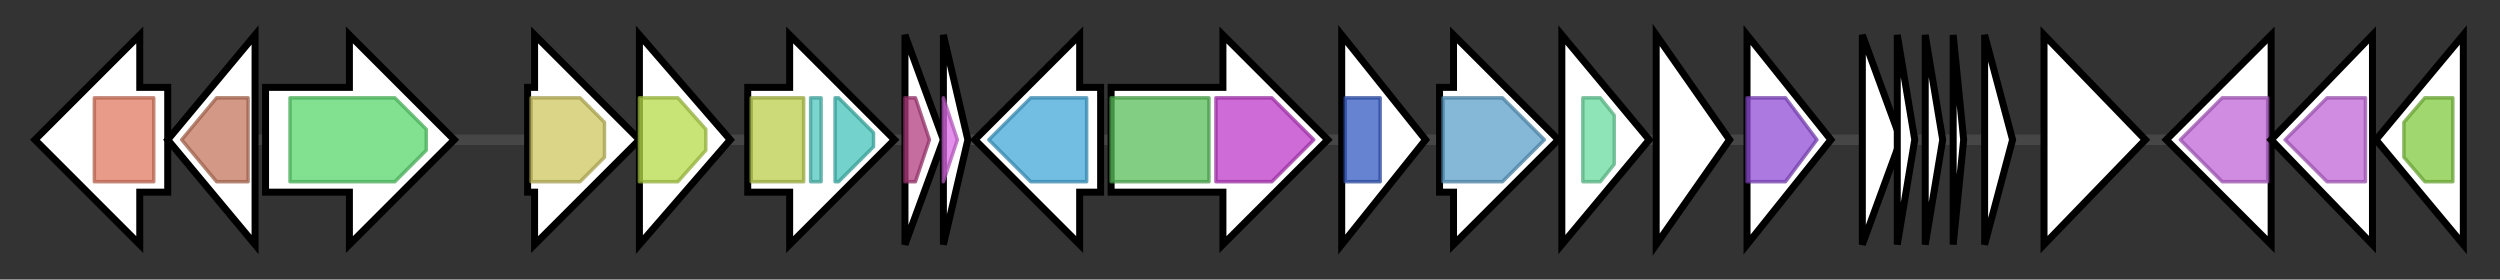 <svg version="1.1" baseProfile="full" xmlns="http://www.w3.org/2000/svg" width="715.5" height="80">
	<rect width="100%" height="100%" fill="#333333" stroke="none"/>
	<g>
		<line x1="10" y1="40.0" x2="705.5" y2="40.0" style="stroke:rgb(70,70,70); stroke-width:3 "/>
		<g>
			<title> (ILGKOEJG_00426)
hypothetical protein</title>
			<polygon class=" (ILGKOEJG_00426)
hypothetical protein" points="48,25 40,25 40,10 10,40 40,70 40,55 48,55" fill="rgb(255,255,255)" fill-opacity="1.0" stroke="rgb(0,0,0)" stroke-width="2"  />
			<g>
				<title>Glycos_transf_2 (PF00535)
"Glycosyl transferase family 2"</title>
				<rect class="PF00535" x="27" y="28" stroke-linejoin="round" width="17" height="24" fill="rgb(224,122,96)" stroke="rgb(179,97,76)" stroke-width="1" opacity="0.75" />
			</g>
		</g>
		<g>
			<title>glpQ_1 (ILGKOEJG_00427)
Glycerophosphodiester phosphodiesterase</title>
			<polygon class="glpQ_1 (ILGKOEJG_00427)
Glycerophosphodiester phosphodiesterase" points="48,40 73,10 73,70" fill="rgb(255,255,255)" fill-opacity="1.0" stroke="rgb(0,0,0)" stroke-width="2"  />
			<g>
				<title>GDPD (PF03009)
"Glycerophosphoryl diester phosphodiesterase family"</title>
				<polygon class="PF03009" points="52,40 62,28 71,28 71,52 62,52" stroke-linejoin="round" width="22" height="24" fill="rgb(196,119,93)" stroke="rgb(156,95,74)" stroke-width="1" opacity="0.75" />
			</g>
		</g>
		<g>
			<title>rocB (ILGKOEJG_00428)
Protein RocB</title>
			<polygon class="rocB (ILGKOEJG_00428)
Protein RocB" points="76,25 100,25 100,10 130,40 100,70 100,55 76,55" fill="rgb(255,255,255)" fill-opacity="1.0" stroke="rgb(0,0,0)" stroke-width="2"  />
			<g>
				<title>Peptidase_M20 (PF01546)
"Peptidase family M20/M25/M40"</title>
				<polygon class="PF01546" points="83,28 113,28 122,37 122,43 113,52 83,52" stroke-linejoin="round" width="39" height="24" fill="rgb(88,213,108)" stroke="rgb(70,170,86)" stroke-width="1" opacity="0.75" />
			</g>
		</g>
		<g>
			<title> (ILGKOEJG_00429)
hypothetical protein</title>
			<polygon class=" (ILGKOEJG_00429)
hypothetical protein" points="151,25 153,25 153,10 183,40 153,70 153,55 151,55" fill="rgb(255,255,255)" fill-opacity="1.0" stroke="rgb(0,0,0)" stroke-width="2"  />
			<g>
				<title>Lactamase_B (PF00753)
"Metallo-beta-lactamase superfamily"</title>
				<polygon class="PF00753" points="152,28 166,28 173,35 173,45 166,52 152,52" stroke-linejoin="round" width="21" height="24" fill="rgb(206,198,96)" stroke="rgb(164,158,76)" stroke-width="1" opacity="0.75" />
			</g>
		</g>
		<g>
			<title> (ILGKOEJG_00430)
putative oxidoreductase</title>
			<polygon class=" (ILGKOEJG_00430)
putative oxidoreductase" points="183,10 209,40 183,70" fill="rgb(255,255,255)" fill-opacity="1.0" stroke="rgb(0,0,0)" stroke-width="2"  />
			<g>
				<title>adh_short (PF00106)
"short chain dehydrogenase"</title>
				<polygon class="PF00106" points="183,28 194,28 202,37 202,43 194,52 183,52" stroke-linejoin="round" width="19" height="24" fill="rgb(182,219,73)" stroke="rgb(145,175,58)" stroke-width="1" opacity="0.75" />
			</g>
		</g>
		<g>
			<title>umuC (ILGKOEJG_00431)
Protein UmuC</title>
			<polygon class="umuC (ILGKOEJG_00431)
Protein UmuC" points="214,25 226,25 226,10 256,40 226,70 226,55 214,55" fill="rgb(255,255,255)" fill-opacity="1.0" stroke="rgb(0,0,0)" stroke-width="2"  />
			<g>
				<title>IMS (PF00817)
"impB/mucB/samB family"</title>
				<rect class="PF00817" x="215" y="28" stroke-linejoin="round" width="15" height="24" fill="rgb(187,207,75)" stroke="rgb(149,165,60)" stroke-width="1" opacity="0.75" />
			</g>
			<g>
				<title>IMS_HHH (PF11798)
"IMS family HHH motif"</title>
				<rect class="PF11798" x="232" y="28" stroke-linejoin="round" width="3" height="24" fill="rgb(81,199,189)" stroke="rgb(64,159,151)" stroke-width="1" opacity="0.75" />
			</g>
			<g>
				<title>IMS_C (PF11799)
"impB/mucB/samB family C-terminal domain"</title>
				<polygon class="PF11799" points="239,28 240,28 250,38 250,42 240,52 239,52" stroke-linejoin="round" width="11" height="24" fill="rgb(68,195,187)" stroke="rgb(54,156,149)" stroke-width="1" opacity="0.75" />
			</g>
		</g>
		<g>
			<title> (ILGKOEJG_00432)
hypothetical protein</title>
			<polygon class=" (ILGKOEJG_00432)
hypothetical protein" points="259,10 270,40 259,70" fill="rgb(255,255,255)" fill-opacity="1.0" stroke="rgb(0,0,0)" stroke-width="2"  />
			<g>
				<title>Fe-S_biosyn (PF01521)
"Iron-sulphur cluster biosynthesis"</title>
				<polygon class="PF01521" points="259,28 262,28 266,40 262,52 259,52" stroke-linejoin="round" width="10" height="24" fill="rgb(179,60,127)" stroke="rgb(143,47,101)" stroke-width="1" opacity="0.75" />
			</g>
		</g>
		<g>
			<title> (ILGKOEJG_00433)
hypothetical protein</title>
			<polygon class=" (ILGKOEJG_00433)
hypothetical protein" points="270,10 277,40 270,70" fill="rgb(255,255,255)" fill-opacity="1.0" stroke="rgb(0,0,0)" stroke-width="2"  />
			<g>
				<title>DUF3886 (PF13025)
"Protein of unknown function (DUF3886)"</title>
				<polygon class="PF13025" points="270,28 270,28 274,40 270,52 270,52" stroke-linejoin="round" width="6" height="24" fill="rgb(218,105,228)" stroke="rgb(174,84,182)" stroke-width="1" opacity="0.75" />
			</g>
		</g>
		<g>
			<title> (ILGKOEJG_00434)
hypothetical protein</title>
			<polygon class=" (ILGKOEJG_00434)
hypothetical protein" points="315,25 309,25 309,10 279,40 309,70 309,55 315,55" fill="rgb(255,255,255)" fill-opacity="1.0" stroke="rgb(0,0,0)" stroke-width="2"  />
			<g>
				<title>DUF2515 (PF10720)
"Protein of unknown function (DUF2515)"</title>
				<polygon class="PF10720" points="283,40 295,28 311,28 311,52 295,52" stroke-linejoin="round" width="32" height="24" fill="rgb(66,168,216)" stroke="rgb(52,134,172)" stroke-width="1" opacity="0.75" />
			</g>
		</g>
		<g>
			<title>sqhC (ILGKOEJG_00435)
Sporulenol synthase</title>
			<polygon class="sqhC (ILGKOEJG_00435)
Sporulenol synthase" points="318,25 350,25 350,10 380,40 350,70 350,55 318,55" fill="rgb(255,255,255)" fill-opacity="1.0" stroke="rgb(0,0,0)" stroke-width="2"  />
			<g>
				<title>SQHop_cyclase_N (PF13249)
"Squalene-hopene cyclase N-terminal domain"</title>
				<rect class="PF13249" x="318" y="28" stroke-linejoin="round" width="28" height="24" fill="rgb(88,190,89)" stroke="rgb(70,152,71)" stroke-width="1" opacity="0.75" />
			</g>
			<g>
				<title>SQHop_cyclase_C (PF13243)
"Squalene-hopene cyclase C-terminal domain"</title>
				<polygon class="PF13243" points="348,28 364,28 376,40 364,52 348,52" stroke-linejoin="round" width="31" height="24" fill="rgb(191,58,201)" stroke="rgb(152,46,160)" stroke-width="1" opacity="0.75" />
			</g>
		</g>
		<g>
			<title>pfyP_1 (ILGKOEJG_00436)
Blue-light photoreceptor</title>
			<polygon class="pfyP_1 (ILGKOEJG_00436)
Blue-light photoreceptor" points="384,10 408,40 384,70" fill="rgb(255,255,255)" fill-opacity="1.0" stroke="rgb(0,0,0)" stroke-width="2"  />
			<g>
				<title>PAS_4 (PF08448)
"PAS fold"</title>
				<rect class="PF08448" x="385" y="28" stroke-linejoin="round" width="10" height="24" fill="rgb(50,90,192)" stroke="rgb(40,71,153)" stroke-width="1" opacity="0.75" />
			</g>
		</g>
		<g>
			<title>pbpE (ILGKOEJG_00437)
Penicillin-binding protein 4*</title>
			<polygon class="pbpE (ILGKOEJG_00437)
Penicillin-binding protein 4*" points="412,25 416,25 416,10 446,40 416,70 416,55 412,55" fill="rgb(255,255,255)" fill-opacity="1.0" stroke="rgb(0,0,0)" stroke-width="2"  />
			<g>
				<title>Beta-lactamase (PF00144)
"Beta-lactamase"</title>
				<polygon class="PF00144" points="413,28 430,28 442,40 430,52 413,52" stroke-linejoin="round" width="32" height="24" fill="rgb(92,159,200)" stroke="rgb(73,127,160)" stroke-width="1" opacity="0.75" />
			</g>
		</g>
		<g>
			<title> (ILGKOEJG_00438)
hypothetical protein</title>
			<polygon class=" (ILGKOEJG_00438)
hypothetical protein" points="447,10 472,40 447,70" fill="rgb(255,255,255)" fill-opacity="1.0" stroke="rgb(0,0,0)" stroke-width="2"  />
			<g>
				<title>Methyltransf_11 (PF08241)
"Methyltransferase domain"</title>
				<polygon class="PF08241" points="453,28 458,28 462,33 462,47 458,52 453,52" stroke-linejoin="round" width="9" height="24" fill="rgb(106,219,159)" stroke="rgb(84,175,127)" stroke-width="1" opacity="0.75" />
			</g>
		</g>
		<g>
			<title> (ILGKOEJG_00439)
hypothetical protein</title>
			<polygon class=" (ILGKOEJG_00439)
hypothetical protein" points="474,10 495,40 474,70" fill="rgb(255,255,255)" fill-opacity="1.0" stroke="rgb(0,0,0)" stroke-width="2"  />
		</g>
		<g>
			<title> (ILGKOEJG_00440)
hypothetical protein</title>
			<polygon class=" (ILGKOEJG_00440)
hypothetical protein" points="500,10 524,40 500,70" fill="rgb(255,255,255)" fill-opacity="1.0" stroke="rgb(0,0,0)" stroke-width="2"  />
			<g>
				<title>Metallophos_2 (PF12850)
"Calcineurin-like phosphoesterase superfamily domain"</title>
				<polygon class="PF12850" points="500,28 511,28 520,40 520,40 511,52 500,52" stroke-linejoin="round" width="20" height="24" fill="rgb(143,76,212)" stroke="rgb(114,60,169)" stroke-width="1" opacity="0.75" />
			</g>
		</g>
		<g>
			<title> (ILGKOEJG_00441)
hypothetical protein</title>
			<polygon class=" (ILGKOEJG_00441)
hypothetical protein" points="533,10 544,40 533,70" fill="rgb(255,255,255)" fill-opacity="1.0" stroke="rgb(0,0,0)" stroke-width="2"  />
		</g>
		<g>
			<title> (ILGKOEJG_00442)
hypothetical protein</title>
			<polygon class=" (ILGKOEJG_00442)
hypothetical protein" points="543,10 548,40 543,70" fill="rgb(255,255,255)" fill-opacity="1.0" stroke="rgb(0,0,0)" stroke-width="2"  />
		</g>
		<g>
			<title> (ILGKOEJG_00443)
hypothetical protein</title>
			<polygon class=" (ILGKOEJG_00443)
hypothetical protein" points="551,10 556,40 551,70" fill="rgb(255,255,255)" fill-opacity="1.0" stroke="rgb(0,0,0)" stroke-width="2"  />
		</g>
		<g>
			<title> (ILGKOEJG_00444)
hypothetical protein</title>
			<polygon class=" (ILGKOEJG_00444)
hypothetical protein" points="559,10 562,40 559,70" fill="rgb(255,255,255)" fill-opacity="1.0" stroke="rgb(0,0,0)" stroke-width="2"  />
		</g>
		<g>
			<title> (ILGKOEJG_00445)
hypothetical protein</title>
			<polygon class=" (ILGKOEJG_00445)
hypothetical protein" points="568,10 576,40 568,70" fill="rgb(255,255,255)" fill-opacity="1.0" stroke="rgb(0,0,0)" stroke-width="2"  />
		</g>
		<g>
			<title> (ILGKOEJG_00446)
hypothetical protein</title>
			<polygon class=" (ILGKOEJG_00446)
hypothetical protein" points="585,10 614,40 585,70" fill="rgb(255,255,255)" fill-opacity="1.0" stroke="rgb(0,0,0)" stroke-width="2"  />
		</g>
		<g>
			<title>mntD (ILGKOEJG_00447)
Manganese transport system membrane protein MntD</title>
			<polygon class="mntD (ILGKOEJG_00447)
Manganese transport system membrane protein MntD" points="650,25 650,25 650,10 620,40 650,70 650,55 650,55" fill="rgb(255,255,255)" fill-opacity="1.0" stroke="rgb(0,0,0)" stroke-width="2"  />
			<g>
				<title>ABC-3 (PF00950)
"ABC 3 transport family"</title>
				<polygon class="PF00950" points="624,40 636,28 649,28 649,52 636,52" stroke-linejoin="round" width="27" height="24" fill="rgb(190,102,215)" stroke="rgb(152,81,172)" stroke-width="1" opacity="0.75" />
			</g>
		</g>
		<g>
			<title>mntC (ILGKOEJG_00448)
Manganese transport system membrane protein MntC</title>
			<polygon class="mntC (ILGKOEJG_00448)
Manganese transport system membrane protein MntC" points="650,40 679,10 679,70" fill="rgb(255,255,255)" fill-opacity="1.0" stroke="rgb(0,0,0)" stroke-width="2"  />
			<g>
				<title>ABC-3 (PF00950)
"ABC 3 transport family"</title>
				<polygon class="PF00950" points="654,40 666,28 677,28 677,52 666,52" stroke-linejoin="round" width="26" height="24" fill="rgb(190,102,215)" stroke="rgb(152,81,172)" stroke-width="1" opacity="0.75" />
			</g>
		</g>
		<g>
			<title>mntB_1 (ILGKOEJG_00449)
Manganese transport system ATP-binding protein MntB</title>
			<polygon class="mntB_1 (ILGKOEJG_00449)
Manganese transport system ATP-binding protein MntB" points="680,40 705,10 705,70" fill="rgb(255,255,255)" fill-opacity="1.0" stroke="rgb(0,0,0)" stroke-width="2"  />
			<g>
				<title>ABC_tran (PF00005)
"ABC transporter"</title>
				<polygon class="PF00005" points="688,35 694,28 702,28 702,52 694,52 688,45" stroke-linejoin="round" width="14" height="24" fill="rgb(129,201,63)" stroke="rgb(103,160,50)" stroke-width="1" opacity="0.75" />
			</g>
		</g>
	</g>
</svg>
